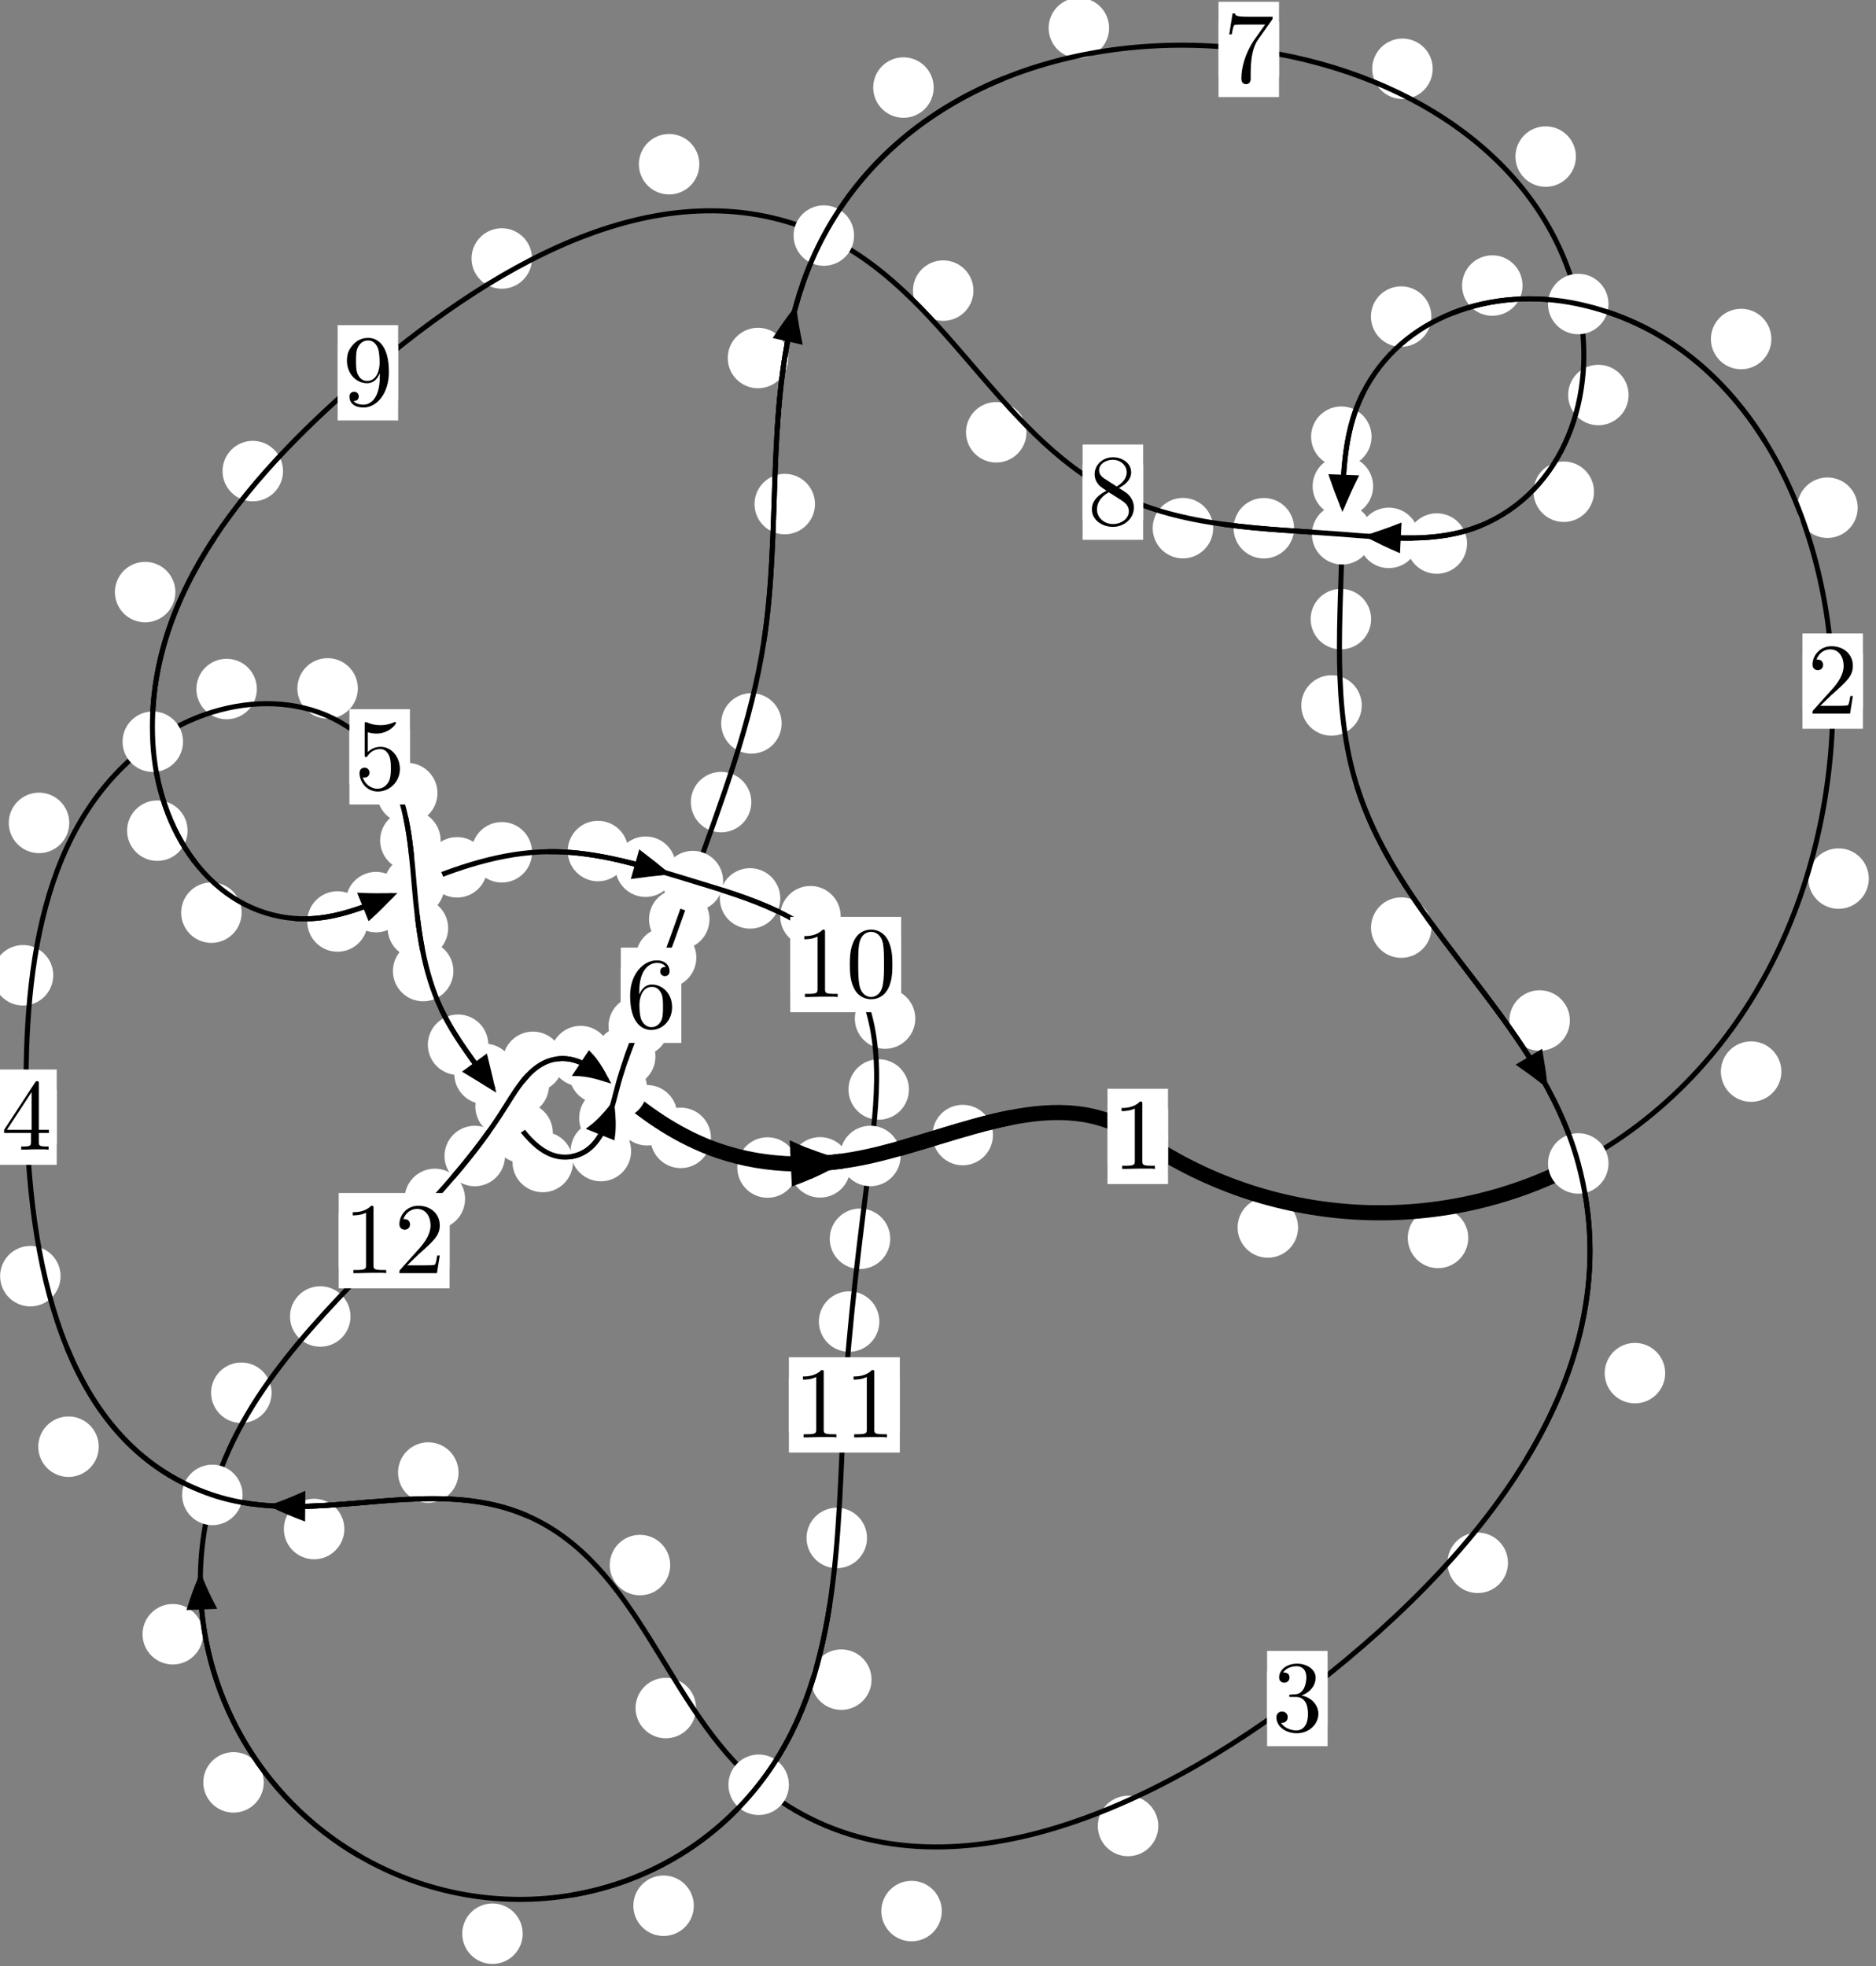 <?xml version="1.0"?>
<!-- Created by MetaPost 1.999 on 2021.07.06:0000 -->
<svg version="1.1" xmlns="http://www.w3.org/2000/svg" xmlns:xlink="http://www.w3.org/1999/xlink" width="185.43" height="194.346" viewBox="0 0 185.43 194.346">
<rect x="0" y="0" width="185.43" height="194.346" fill="#808080" stroke="none"/>
<!-- Original BoundingBox: -156.712997 -79.127563 28.716797 115.218460 -->
  <defs>
    <g transform="scale(0.01,0.01)" id="GLYPHcmr10_48">
      <path style="fill-rule: evenodd;" d="M460 -320C460 -400,455 -480,420 -554C374 -650,292 -666,250 -666C190 -666,117 -640,76 -547C44 -478,39 -400,39 -320C39 -245,43 -155,84 -79C127 2,200 22,249 22C303 22,379 1,423 -94C455 -163,460 -241,460 -320M249 -0C210 -0,151 -25,133 -121C122 -181,122 -273,122 -332C122 -396,122 -462,130 -516C149 -635,224 -644,249 -644C282 -644,348 -626,367 -527C377 -471,377 -395,377 -332C377 -257,377 -189,366 -125C351 -30,294 -0,249 -0"></path>
    </g>
    <g transform="scale(0.01,0.01)" id="GLYPHcmr10_49">
      <path style="fill-rule: evenodd;" d="M294 -640C294 -664,294 -666,271 -666C209 -602,121 -602,89 -602L89 -571C109 -571,168 -571,220 -597L220 -79C220 -43,217 -31,127 -31L95 -31L95 -0L257 -0L130 -3L217 -3L257 -3L297 -3L384 -3L419 -0L419 -31L387 -31C297 -31,294 -42,294 -79"></path>
    </g>
    <g transform="scale(0.01,0.01)" id="GLYPHcmr10_50">
      <path style="fill-rule: evenodd;" d="M127 -77L233 -180C389 -318,449 -372,449 -472C449 -586,359 -666,237 -666C124 -666,50 -574,50 -485C50 -429,100 -429,103 -429C120 -429,155 -441,155 -482C155 -508,137 -534,102 -534C94 -534,92 -534,89 -533C112 -598,166 -635,224 -635C315 -635,358 -554,358 -472C358 -392,308 -313,253 -251L61 -37C50 -26,50 -24,50 -0L421 -0L449 -174L424 -174C419 -144,412 -100,402 -85C395 -77,329 -77,307 -77"></path>
    </g>
    <g transform="scale(0.01,0.01)" id="GLYPHcmr10_51">
      <path style="fill-rule: evenodd;" d="M290 -352C372 -379,430 -449,430 -528C430 -610,342 -666,246 -666C145 -666,69 -606,69 -530C69 -497,91 -478,120 -478C151 -478,171 -500,171 -529C171 -579,124 -579,109 -579C140 -628,206 -641,242 -641C283 -641,338 -619,338 -529C338 -517,336 -459,310 -415C280 -367,246 -364,221 -363C213 -362,189 -360,182 -360C174 -359,167 -358,167 -348C167 -337,174 -337,191 -337L235 -337C317 -337,354 -269,354 -171C354 -35,285 -6,241 -6C198 -6,123 -23,88 -82C123 -77,154 -99,154 -137C154 -173,127 -193,98 -193C74 -193,42 -179,42 -135C42 -44,135 22,244 22C366 22,457 -69,457 -171C457 -253,394 -331,290 -352"></path>
    </g>
    <g transform="scale(0.01,0.01)" id="GLYPHcmr10_52">
      <path style="fill-rule: evenodd;" d="M294 -165L294 -78C294 -42,292 -31,218 -31L197 -31L197 -0L332 -0L238 -3L290 -3L332 -3L374 -3L427 -3L468 -0L468 -31L447 -31C373 -31,371 -42,371 -78L371 -165L471 -165L471 -196L371 -196L371 -651C371 -671,371 -677,355 -677C346 -677,343 -677,335 -665L28 -196L28 -165M300 -196L56 -196L300 -569"></path>
    </g>
    <g transform="scale(0.01,0.01)" id="GLYPHcmr10_53">
      <path style="fill-rule: evenodd;" d="M449 -201C449 -320,367 -420,259 -420C211 -420,168 -404,132 -369L132 -564C152 -558,185 -551,217 -551C340 -551,410 -642,410 -655C410 -661,407 -666,400 -666C399 -666,397 -666,392 -663C372 -654,323 -634,256 -634C216 -634,170 -641,123 -662C115 -665,113 -665,111 -665C101 -665,101 -657,101 -641L101 -345C101 -327,101 -319,115 -319C122 -319,124 -322,128 -328C139 -344,176 -398,257 -398C309 -398,334 -352,342 -334C358 -297,360 -258,360 -208C360 -173,360 -113,336 -71C312 -32,275 -6,229 -6C156 -6,99 -59,82 -118C85 -117,88 -116,99 -116C132 -116,149 -141,149 -165C149 -189,132 -214,99 -214C85 -214,50 -207,50 -161C50 -75,119 22,231 22C347 22,449 -74,449 -201"></path>
    </g>
    <g transform="scale(0.01,0.01)" id="GLYPHcmr10_54">
      <path style="fill-rule: evenodd;" d="M132 -328L132 -352C132 -605,256 -641,307 -641C331 -641,373 -635,395 -601C380 -601,340 -601,340 -556C340 -525,364 -510,386 -510C402 -510,432 -519,432 -558C432 -618,388 -666,305 -666C177 -666,42 -537,42 -316C42 -49,158 22,251 22C362 22,457 -72,457 -204C457 -331,368 -427,257 -427C189 -427,152 -376,132 -328M251 -6C188 -6,158 -66,152 -81C134 -128,134 -208,134 -226C134 -304,166 -404,256 -404C272 -404,318 -404,349 -342C367 -305,367 -254,367 -205C367 -157,367 -107,350 -71C320 -11,274 -6,251 -6"></path>
    </g>
    <g transform="scale(0.01,0.01)" id="GLYPHcmr10_55">
      <path style="fill-rule: evenodd;" d="M476 -609C485 -621,485 -623,485 -644L242 -644C120 -644,118 -657,114 -676L89 -676L56 -470L81 -470C84 -486,93 -549,106 -561C113 -567,191 -567,204 -567L411 -567C400 -551,321 -442,299 -409C209 -274,176 -135,176 -33C176 -23,176 22,222 22C268 22,268 -23,268 -33L268 -84C268 -139,271 -194,279 -248C283 -271,297 -357,341 -419"></path>
    </g>
    <g transform="scale(0.01,0.01)" id="GLYPHcmr10_56">
      <path style="fill-rule: evenodd;" d="M163 -457C117 -487,113 -521,113 -538C113 -599,178 -641,249 -641C322 -641,386 -589,386 -517C386 -460,347 -412,287 -377M309 -362C381 -399,430 -451,430 -517C430 -609,341 -666,250 -666C150 -666,69 -592,69 -499C69 -481,71 -436,113 -389C124 -377,161 -352,186 -335C128 -306,42 -250,42 -151C42 -45,144 22,249 22C362 22,457 -61,457 -168C457 -204,446 -249,408 -291C389 -312,373 -322,309 -362M209 -320L332 -242C360 -223,407 -193,407 -132C407 -58,332 -6,250 -6C164 -6,92 -68,92 -151C92 -209,124 -273,209 -320"></path>
    </g>
    <g transform="scale(0.01,0.01)" id="GLYPHcmr10_57">
      <path style="fill-rule: evenodd;" d="M367 -318L367 -286C367 -52,263 -6,205 -6C188 -6,134 -8,107 -42C151 -42,159 -71,159 -88C159 -119,135 -134,113 -134C97 -134,67 -125,67 -86C67 -19,121 22,206 22C335 22,457 -114,457 -329C457 -598,342 -666,253 -666C198 -666,149 -648,106 -603C65 -558,42 -516,42 -441C42 -316,130 -218,242 -218C303 -218,344 -260,367 -318M243 -241C227 -241,181 -241,150 -304C132 -341,132 -391,132 -440C132 -494,132 -541,153 -578C180 -628,218 -641,253 -641C299 -641,332 -607,349 -562C361 -530,365 -467,365 -421C365 -338,331 -241,243 -241"></path>
    </g>
  </defs>
  <path d="M128.306 121.332C128.306 120.54,127.991 119.78,127.431 119.219C126.87 118.659,126.11 118.344,125.318 118.344C124.525 118.344,123.765 118.659,123.204 119.219C122.644 119.78,122.329 120.54,122.329 121.332C122.329 122.125,122.644 122.885,123.204 123.446C123.765 124.006,124.525 124.321,125.318 124.321C126.11 124.321,126.87 124.006,127.431 123.446C127.991 122.885,128.306 122.125,128.306 121.332Z" style="fill: rgb(100%,100%,100%);stroke: none;"></path>
  <path d="M115.448 112.33C115.448 111.537,115.133 110.777,114.573 110.217C114.012 109.656,113.252 109.341,112.459 109.341C111.667 109.341,110.907 109.656,110.346 110.217C109.786 110.777,109.471 111.537,109.471 112.33C109.471 113.123,109.786 113.883,110.346 114.443C110.907 115.004,111.667 115.319,112.459 115.319C113.252 115.319,114.012 115.004,114.573 114.443C115.133 113.883,115.448 113.123,115.448 112.33Z" style="fill: rgb(100%,100%,100%);stroke: none;"></path>
  <path d="M176.075 105.923C176.075 105.131,175.76 104.371,175.199 103.81C174.639 103.25,173.878 102.935,173.086 102.935C172.293 102.935,171.533 103.25,170.972 103.81C170.412 104.371,170.097 105.131,170.097 105.923C170.097 106.716,170.412 107.476,170.972 108.037C171.533 108.597,172.293 108.912,173.086 108.912C173.878 108.912,174.639 108.597,175.199 108.037C175.76 107.476,176.075 106.716,176.075 105.923Z" style="fill: rgb(100%,100%,100%);stroke: none;"></path>
  <path d="M145.127 122.364C145.127 121.571,144.812 120.811,144.251 120.251C143.691 119.69,142.931 119.375,142.138 119.375C141.345 119.375,140.585 119.69,140.025 120.251C139.464 120.811,139.149 121.571,139.149 122.364C139.149 123.157,139.464 123.917,140.025 124.477C140.585 125.038,141.345 125.353,142.138 125.353C142.931 125.353,143.691 125.038,144.251 124.477C144.812 123.917,145.127 123.157,145.127 122.364Z" style="fill: rgb(100%,100%,100%);stroke: none;"></path>
  <path d="M183.621 50.185C183.621 49.392,183.306 48.632,182.745 48.072C182.185 47.511,181.425 47.196,180.632 47.196C179.839 47.196,179.079 47.511,178.519 48.072C177.958 48.632,177.643 49.392,177.643 50.185C177.643 50.978,177.958 51.738,178.519 52.298C179.079 52.859,179.839 53.174,180.632 53.174C181.425 53.174,182.185 52.859,182.745 52.298C183.306 51.738,183.621 50.978,183.621 50.185Z" style="fill: rgb(100%,100%,100%);stroke: none;"></path>
  <path d="M184.717 86.845C184.717 86.053,184.402 85.293,183.841 84.732C183.281 84.172,182.521 83.857,181.728 83.857C180.935 83.857,180.175 84.172,179.615 84.732C179.054 85.293,178.739 86.053,178.739 86.845C178.739 87.638,179.054 88.398,179.615 88.959C180.175 89.519,180.935 89.834,181.728 89.834C182.521 89.834,183.281 89.519,183.841 88.959C184.402 88.398,184.717 87.638,184.717 86.845Z" style="fill: rgb(100%,100%,100%);stroke: none;"></path>
  <path d="M150.493 28.225C150.493 27.433,150.178 26.673,149.618 26.112C149.057 25.552,148.297 25.237,147.504 25.237C146.712 25.237,145.951 25.552,145.391 26.112C144.83 26.673,144.515 27.433,144.515 28.225C144.515 29.018,144.83 29.778,145.391 30.339C145.951 30.899,146.712 31.214,147.504 31.214C148.297 31.214,149.057 30.899,149.618 30.339C150.178 29.778,150.493 29.018,150.493 28.225Z" style="fill: rgb(100%,100%,100%);stroke: none;"></path>
  <path d="M175.088 33.511C175.088 32.718,174.773 31.958,174.213 31.397C173.652 30.837,172.892 30.522,172.099 30.522C171.307 30.522,170.547 30.837,169.986 31.397C169.426 31.958,169.111 32.718,169.111 33.511C169.111 34.303,169.426 35.064,169.986 35.624C170.547 36.184,171.307 36.499,172.099 36.499C172.892 36.499,173.652 36.184,174.213 35.624C174.773 35.064,175.088 34.303,175.088 33.511Z" style="fill: rgb(100%,100%,100%);stroke: none;"></path>
  <path d="M135.569 43.164C135.569 42.371,135.254 41.611,134.694 41.05C134.133 40.49,133.373 40.175,132.58 40.175C131.788 40.175,131.027 40.49,130.467 41.05C129.906 41.611,129.592 42.371,129.592 43.164C129.592 43.956,129.906 44.717,130.467 45.277C131.027 45.838,131.788 46.152,132.58 46.152C133.373 46.152,134.133 45.838,134.694 45.277C135.254 44.717,135.569 43.956,135.569 43.164Z" style="fill: rgb(100%,100%,100%);stroke: none;"></path>
  <path d="M141.483 31.294C141.483 30.501,141.168 29.741,140.608 29.18C140.048 28.62,139.287 28.305,138.495 28.305C137.702 28.305,136.942 28.62,136.381 29.18C135.821 29.741,135.506 30.501,135.506 31.294C135.506 32.086,135.821 32.846,136.381 33.407C136.942 33.967,137.702 34.282,138.495 34.282C139.287 34.282,140.048 33.967,140.608 33.407C141.168 32.846,141.483 32.086,141.483 31.294Z" style="fill: rgb(100%,100%,100%);stroke: none;"></path>
  <path d="M135.525 61.197C135.525 60.404,135.21 59.644,134.65 59.083C134.089 58.523,133.329 58.208,132.537 58.208C131.744 58.208,130.984 58.523,130.423 59.083C129.863 59.644,129.548 60.404,129.548 61.197C129.548 61.989,129.863 62.749,130.423 63.31C130.984 63.87,131.744 64.185,132.537 64.185C133.329 64.185,134.089 63.87,134.65 63.31C135.21 62.749,135.525 61.989,135.525 61.197Z" style="fill: rgb(100%,100%,100%);stroke: none;"></path>
  <path d="M135.722 48.063C135.722 47.27,135.407 46.51,134.847 45.95C134.286 45.389,133.526 45.074,132.734 45.074C131.941 45.074,131.181 45.389,130.62 45.95C130.06 46.51,129.745 47.27,129.745 48.063C129.745 48.856,130.06 49.616,130.62 50.176C131.181 50.737,131.941 51.052,132.734 51.052C133.526 51.052,134.286 50.737,134.847 50.176C135.407 49.616,135.722 48.856,135.722 48.063Z" style="fill: rgb(100%,100%,100%);stroke: none;"></path>
  <path d="M141.493 91.69C141.493 90.897,141.178 90.137,140.618 89.577C140.057 89.016,139.297 88.701,138.505 88.701C137.712 88.701,136.952 89.016,136.391 89.577C135.831 90.137,135.516 90.897,135.516 91.69C135.516 92.483,135.831 93.243,136.391 93.803C136.952 94.364,137.712 94.679,138.505 94.679C139.297 94.679,140.057 94.364,140.618 93.803C141.178 93.243,141.493 92.483,141.493 91.69Z" style="fill: rgb(100%,100%,100%);stroke: none;"></path>
  <path d="M134.601 69.732C134.601 68.94,134.286 68.18,133.726 67.619C133.165 67.059,132.405 66.744,131.612 66.744C130.82 66.744,130.06 67.059,129.499 67.619C128.939 68.18,128.624 68.94,128.624 69.732C128.624 70.525,128.939 71.285,129.499 71.846C130.06 72.406,130.82 72.721,131.612 72.721C132.405 72.721,133.165 72.406,133.726 71.846C134.286 71.285,134.601 70.525,134.601 69.732Z" style="fill: rgb(100%,100%,100%);stroke: none;"></path>
  <path d="M164.591 135.729C164.591 134.937,164.276 134.177,163.715 133.616C163.155 133.056,162.395 132.741,161.602 132.741C160.809 132.741,160.049 133.056,159.489 133.616C158.928 134.177,158.613 134.937,158.613 135.729C158.613 136.522,158.928 137.282,159.489 137.843C160.049 138.403,160.809 138.718,161.602 138.718C162.395 138.718,163.155 138.403,163.715 137.843C164.276 137.282,164.591 136.522,164.591 135.729Z" style="fill: rgb(100%,100%,100%);stroke: none;"></path>
  <path d="M155.171 100.872C155.171 100.079,154.856 99.319,154.295 98.758C153.735 98.198,152.975 97.883,152.182 97.883C151.389 97.883,150.629 98.198,150.069 98.758C149.508 99.319,149.193 100.079,149.193 100.872C149.193 101.664,149.508 102.424,150.069 102.985C150.629 103.545,151.389 103.86,152.182 103.86C152.975 103.86,153.735 103.545,154.295 102.985C154.856 102.424,155.171 101.664,155.171 100.872Z" style="fill: rgb(100%,100%,100%);stroke: none;"></path>
  <path d="M114.489 180.491C114.489 179.698,114.174 178.938,113.614 178.378C113.053 177.817,112.293 177.502,111.5 177.502C110.708 177.502,109.948 177.817,109.387 178.378C108.827 178.938,108.512 179.698,108.512 180.491C108.512 181.284,108.827 182.044,109.387 182.604C109.948 183.165,110.708 183.48,111.5 183.48C112.293 183.48,113.053 183.165,113.614 182.604C114.174 182.044,114.489 181.284,114.489 180.491Z" style="fill: rgb(100%,100%,100%);stroke: none;"></path>
  <path d="M149.054 154.477C149.054 153.684,148.739 152.924,148.179 152.364C147.618 151.803,146.858 151.488,146.065 151.488C145.273 151.488,144.512 151.803,143.952 152.364C143.391 152.924,143.076 153.684,143.076 154.477C143.076 155.27,143.391 156.03,143.952 156.59C144.512 157.151,145.273 157.466,146.065 157.466C146.858 157.466,147.618 157.151,148.179 156.59C148.739 156.03,149.054 155.27,149.054 154.477Z" style="fill: rgb(100%,100%,100%);stroke: none;"></path>
  <path d="M68.799 168.834C68.799 168.041,68.484 167.281,67.923 166.72C67.363 166.16,66.603 165.845,65.81 165.845C65.017 165.845,64.257 166.16,63.697 166.72C63.136 167.281,62.821 168.041,62.821 168.834C62.821 169.626,63.136 170.386,63.697 170.947C64.257 171.507,65.017 171.822,65.81 171.822C66.603 171.822,67.363 171.507,67.923 170.947C68.484 170.386,68.799 169.626,68.799 168.834Z" style="fill: rgb(100%,100%,100%);stroke: none;"></path>
  <path d="M93.091 188.902C93.091 188.11,92.776 187.349,92.215 186.789C91.655 186.228,90.895 185.913,90.102 185.913C89.309 185.913,88.549 186.228,87.989 186.789C87.428 187.349,87.113 188.11,87.113 188.902C87.113 189.695,87.428 190.455,87.989 191.016C88.549 191.576,89.309 191.891,90.102 191.891C90.895 191.891,91.655 191.576,92.215 191.016C92.776 190.455,93.091 189.695,93.091 188.902Z" style="fill: rgb(100%,100%,100%);stroke: none;"></path>
  <path d="M45.321 145.554C45.321 144.761,45.006 144.001,44.445 143.44C43.885 142.88,43.125 142.565,42.332 142.565C41.539 142.565,40.779 142.88,40.219 143.44C39.658 144.001,39.343 144.761,39.343 145.554C39.343 146.346,39.658 147.106,40.219 147.667C40.779 148.227,41.539 148.542,42.332 148.542C43.125 148.542,43.885 148.227,44.445 147.667C45.006 147.106,45.321 146.346,45.321 145.554Z" style="fill: rgb(100%,100%,100%);stroke: none;"></path>
  <path d="M66.245 154.7C66.245 153.907,65.931 153.147,65.37 152.586C64.81 152.026,64.049 151.711,63.257 151.711C62.464 151.711,61.704 152.026,61.143 152.586C60.583 153.147,60.268 153.907,60.268 154.7C60.268 155.492,60.583 156.253,61.143 156.813C61.704 157.374,62.464 157.689,63.257 157.689C64.049 157.689,64.81 157.374,65.37 156.813C65.931 156.253,66.245 155.492,66.245 154.7Z" style="fill: rgb(100%,100%,100%);stroke: none;"></path>
  <path d="M9.76 143C9.76 142.207,9.445 141.447,8.884 140.887C8.324 140.326,7.564 140.011,6.771 140.011C5.978 140.011,5.218 140.326,4.658 140.887C4.097 141.447,3.782 142.207,3.782 143C3.782 143.793,4.097 144.553,4.658 145.113C5.218 145.674,5.978 145.989,6.771 145.989C7.564 145.989,8.324 145.674,8.884 145.113C9.445 144.553,9.76 143.793,9.76 143Z" style="fill: rgb(100%,100%,100%);stroke: none;"></path>
  <path d="M34.035 151.138C34.035 150.345,33.72 149.585,33.16 149.025C32.599 148.464,31.839 148.149,31.047 148.149C30.254 148.149,29.494 148.464,28.933 149.025C28.373 149.585,28.058 150.345,28.058 151.138C28.058 151.931,28.373 152.691,28.933 153.251C29.494 153.812,30.254 154.127,31.047 154.127C31.839 154.127,32.599 153.812,33.16 153.251C33.72 152.691,34.035 151.931,34.035 151.138Z" style="fill: rgb(100%,100%,100%);stroke: none;"></path>
  <path d="M5.264 96.402C5.264 95.61,4.95 94.85,4.389 94.289C3.829 93.729,3.068 93.414,2.276 93.414C1.483 93.414,0.723 93.729,0.162 94.289C-0.398 94.85,-0.713 95.61,-0.713 96.402C-0.713 97.195,-0.398 97.955,0.162 98.516C0.723 99.076,1.483 99.391,2.276 99.391C3.068 99.391,3.829 99.076,4.389 98.516C4.95 97.955,5.264 97.195,5.264 96.402Z" style="fill: rgb(100%,100%,100%);stroke: none;"></path>
  <path d="M5.988 126.144C5.988 125.352,5.673 124.592,5.113 124.031C4.553 123.471,3.792 123.156,3 123.156C2.207 123.156,1.447 123.471,0.886 124.031C0.326 124.592,0.011 125.352,0.011 126.144C0.011 126.937,0.326 127.697,0.886 128.258C1.447 128.818,2.207 129.133,3 129.133C3.792 129.133,4.553 128.818,5.113 128.258C5.673 127.697,5.988 126.937,5.988 126.144Z" style="fill: rgb(100%,100%,100%);stroke: none;"></path>
  <path d="M25.388 68.107C25.388 67.314,25.073 66.554,24.513 65.994C23.952 65.433,23.192 65.118,22.399 65.118C21.607 65.118,20.847 65.433,20.286 65.994C19.726 66.554,19.411 67.314,19.411 68.107C19.411 68.9,19.726 69.66,20.286 70.22C20.847 70.781,21.607 71.096,22.399 71.096C23.192 71.096,23.952 70.781,24.513 70.22C25.073 69.66,25.388 68.9,25.388 68.107Z" style="fill: rgb(100%,100%,100%);stroke: none;"></path>
  <path d="M6.845 81.339C6.845 80.546,6.53 79.786,5.969 79.226C5.409 78.665,4.649 78.35,3.856 78.35C3.063 78.35,2.303 78.665,1.743 79.226C1.182 79.786,0.867 80.546,0.867 81.339C0.867 82.132,1.182 82.892,1.743 83.452C2.303 84.013,3.063 84.328,3.856 84.328C4.649 84.328,5.409 84.013,5.969 83.452C6.53 82.892,6.845 82.132,6.845 81.339Z" style="fill: rgb(100%,100%,100%);stroke: none;"></path>
  <path d="M43.241 78.395C43.241 77.603,42.927 76.842,42.366 76.282C41.806 75.721,41.045 75.407,40.253 75.407C39.46 75.407,38.7 75.721,38.139 76.282C37.579 76.842,37.264 77.603,37.264 78.395C37.264 79.188,37.579 79.948,38.139 80.509C38.7 81.069,39.46 81.384,40.253 81.384C41.045 81.384,41.806 81.069,42.366 80.509C42.927 79.948,43.241 79.188,43.241 78.395Z" style="fill: rgb(100%,100%,100%);stroke: none;"></path>
  <path d="M35.369 68.044C35.369 67.252,35.054 66.492,34.494 65.931C33.933 65.371,33.173 65.056,32.38 65.056C31.588 65.056,30.828 65.371,30.267 65.931C29.707 66.492,29.392 67.252,29.392 68.044C29.392 68.837,29.707 69.597,30.267 70.158C30.828 70.718,31.588 71.033,32.38 71.033C33.173 71.033,33.933 70.718,34.494 70.158C35.054 69.597,35.369 68.837,35.369 68.044Z" style="fill: rgb(100%,100%,100%);stroke: none;"></path>
  <path d="M44.297 91.746C44.297 90.953,43.982 90.193,43.422 89.632C42.861 89.072,42.101 88.757,41.308 88.757C40.516 88.757,39.756 89.072,39.195 89.632C38.635 90.193,38.32 90.953,38.32 91.746C38.32 92.538,38.635 93.299,39.195 93.859C39.756 94.42,40.516 94.735,41.308 94.735C42.101 94.735,42.861 94.42,43.422 93.859C43.982 93.299,44.297 92.538,44.297 91.746Z" style="fill: rgb(100%,100%,100%);stroke: none;"></path>
  <path d="M43.551 83.073C43.551 82.281,43.236 81.52,42.675 80.96C42.115 80.399,41.355 80.085,40.562 80.085C39.769 80.085,39.009 80.399,38.449 80.96C37.888 81.52,37.573 82.281,37.573 83.073C37.573 83.866,37.888 84.626,38.449 85.187C39.009 85.747,39.769 86.062,40.562 86.062C41.355 86.062,42.115 85.747,42.675 85.187C43.236 84.626,43.551 83.866,43.551 83.073Z" style="fill: rgb(100%,100%,100%);stroke: none;"></path>
  <path d="M48.267 103.268C48.267 102.475,47.952 101.715,47.392 101.154C46.831 100.594,46.071 100.279,45.279 100.279C44.486 100.279,43.726 100.594,43.165 101.154C42.605 101.715,42.29 102.475,42.29 103.268C42.29 104.06,42.605 104.82,43.165 105.381C43.726 105.941,44.486 106.256,45.279 106.256C46.071 106.256,46.831 105.941,47.392 105.381C47.952 104.82,48.267 104.06,48.267 103.268Z" style="fill: rgb(100%,100%,100%);stroke: none;"></path>
  <path d="M44.815 95.986C44.815 95.193,44.5 94.433,43.939 93.872C43.379 93.312,42.619 92.997,41.826 92.997C41.033 92.997,40.273 93.312,39.713 93.872C39.152 94.433,38.837 95.193,38.837 95.986C38.837 96.778,39.152 97.538,39.713 98.099C40.273 98.659,41.033 98.974,41.826 98.974C42.619 98.974,43.379 98.659,43.939 98.099C44.5 97.538,44.815 96.778,44.815 95.986Z" style="fill: rgb(100%,100%,100%);stroke: none;"></path>
  <path d="M54.644 111.984C54.644 111.192,54.329 110.431,53.769 109.871C53.208 109.311,52.448 108.996,51.656 108.996C50.863 108.996,50.103 109.311,49.542 109.871C48.982 110.431,48.667 111.192,48.667 111.984C48.667 112.777,48.982 113.537,49.542 114.098C50.103 114.658,50.863 114.973,51.656 114.973C52.448 114.973,53.208 114.658,53.769 114.098C54.329 113.537,54.644 112.777,54.644 111.984Z" style="fill: rgb(100%,100%,100%);stroke: none;"></path>
  <path d="M50.883 106.15C50.883 105.357,50.569 104.597,50.008 104.036C49.448 103.476,48.687 103.161,47.895 103.161C47.102 103.161,46.342 103.476,45.781 104.036C45.221 104.597,44.906 105.357,44.906 106.15C44.906 106.942,45.221 107.702,45.781 108.263C46.342 108.823,47.102 109.138,47.895 109.138C48.687 109.138,49.448 108.823,50.008 108.263C50.569 107.702,50.883 106.942,50.883 106.15Z" style="fill: rgb(100%,100%,100%);stroke: none;"></path>
  <path d="M62.382 113.777C62.382 112.984,62.067 112.224,61.506 111.664C60.946 111.103,60.186 110.788,59.393 110.788C58.6 110.788,57.84 111.103,57.28 111.664C56.719 112.224,56.404 112.984,56.404 113.777C56.404 114.57,56.719 115.33,57.28 115.89C57.84 116.451,58.6 116.766,59.393 116.766C60.186 116.766,60.946 116.451,61.506 115.89C62.067 115.33,62.382 114.57,62.382 113.777Z" style="fill: rgb(100%,100%,100%);stroke: none;"></path>
  <path d="M56.633 114.86C56.633 114.068,56.318 113.308,55.757 112.747C55.197 112.187,54.437 111.872,53.644 111.872C52.851 111.872,52.091 112.187,51.531 112.747C50.97 113.308,50.655 114.068,50.655 114.86C50.655 115.653,50.97 116.413,51.531 116.974C52.091 117.534,52.851 117.849,53.644 117.849C54.437 117.849,55.197 117.534,55.757 116.974C56.318 116.413,56.633 115.653,56.633 114.86Z" style="fill: rgb(100%,100%,100%);stroke: none;"></path>
  <path d="M64.784 104.435C64.784 103.642,64.469 102.882,63.909 102.322C63.348 101.761,62.588 101.446,61.795 101.446C61.003 101.446,60.243 101.761,59.682 102.322C59.122 102.882,58.807 103.642,58.807 104.435C58.807 105.228,59.122 105.988,59.682 106.548C60.243 107.109,61.003 107.424,61.795 107.424C62.588 107.424,63.348 107.109,63.909 106.548C64.469 105.988,64.784 105.228,64.784 104.435Z" style="fill: rgb(100%,100%,100%);stroke: none;"></path>
  <path d="M63.223 110.512C63.223 109.719,62.908 108.959,62.348 108.399C61.787 107.838,61.027 107.523,60.235 107.523C59.442 107.523,58.682 107.838,58.121 108.399C57.561 108.959,57.246 109.719,57.246 110.512C57.246 111.305,57.561 112.065,58.121 112.625C58.682 113.186,59.442 113.501,60.235 113.501C61.027 113.501,61.787 113.186,62.348 112.625C62.908 112.065,63.223 111.305,63.223 110.512Z" style="fill: rgb(100%,100%,100%);stroke: none;"></path>
  <path d="M68.828 94.656C68.828 93.863,68.513 93.103,67.953 92.543C67.392 91.982,66.632 91.667,65.84 91.667C65.047 91.667,64.287 91.982,63.726 92.543C63.166 93.103,62.851 93.863,62.851 94.656C62.851 95.449,63.166 96.209,63.726 96.769C64.287 97.33,65.047 97.645,65.84 97.645C66.632 97.645,67.392 97.33,67.953 96.769C68.513 96.209,68.828 95.449,68.828 94.656Z" style="fill: rgb(100%,100%,100%);stroke: none;"></path>
  <path d="M66.126 101.426C66.126 100.633,65.812 99.873,65.251 99.313C64.691 98.752,63.93 98.437,63.138 98.437C62.345 98.437,61.585 98.752,61.024 99.313C60.464 99.873,60.149 100.633,60.149 101.426C60.149 102.219,60.464 102.979,61.024 103.539C61.585 104.1,62.345 104.415,63.138 104.415C63.93 104.415,64.691 104.1,65.251 103.539C65.812 102.979,66.126 102.219,66.126 101.426Z" style="fill: rgb(100%,100%,100%);stroke: none;"></path>
  <path d="M74.263 79.287C74.263 78.494,73.948 77.734,73.388 77.173C72.827 76.613,72.067 76.298,71.274 76.298C70.482 76.298,69.721 76.613,69.161 77.173C68.6 77.734,68.286 78.494,68.286 79.287C68.286 80.079,68.6 80.839,69.161 81.4C69.721 81.96,70.482 82.275,71.274 82.275C72.067 82.275,72.827 81.96,73.388 81.4C73.948 80.839,74.263 80.079,74.263 79.287Z" style="fill: rgb(100%,100%,100%);stroke: none;"></path>
  <path d="M70.129 90.864C70.129 90.071,69.814 89.311,69.254 88.751C68.693 88.19,67.933 87.875,67.141 87.875C66.348 87.875,65.588 88.19,65.027 88.751C64.467 89.311,64.152 90.071,64.152 90.864C64.152 91.657,64.467 92.417,65.027 92.977C65.588 93.538,66.348 93.853,67.141 93.853C67.933 93.853,68.693 93.538,69.254 92.977C69.814 92.417,70.129 91.657,70.129 90.864Z" style="fill: rgb(100%,100%,100%);stroke: none;"></path>
  <path d="M80.556 49.826C80.556 49.033,80.241 48.273,79.681 47.713C79.12 47.152,78.36 46.837,77.567 46.837C76.775 46.837,76.015 47.152,75.454 47.713C74.894 48.273,74.579 49.033,74.579 49.826C74.579 50.619,74.894 51.379,75.454 51.939C76.015 52.5,76.775 52.815,77.567 52.815C78.36 52.815,79.12 52.5,79.681 51.939C80.241 51.379,80.556 50.619,80.556 49.826Z" style="fill: rgb(100%,100%,100%);stroke: none;"></path>
  <path d="M77.261 71.505C77.261 70.713,76.946 69.953,76.386 69.392C75.825 68.832,75.065 68.517,74.273 68.517C73.48 68.517,72.72 68.832,72.159 69.392C71.599 69.953,71.284 70.713,71.284 71.505C71.284 72.298,71.599 73.058,72.159 73.619C72.72 74.179,73.48 74.494,74.273 74.494C75.065 74.494,75.825 74.179,76.386 73.619C76.946 73.058,77.261 72.298,77.261 71.505Z" style="fill: rgb(100%,100%,100%);stroke: none;"></path>
  <path d="M92.288 8.655C92.288 7.862,91.973 7.102,91.412 6.541C90.852 5.981,90.092 5.666,89.299 5.666C88.506 5.666,87.746 5.981,87.186 6.541C86.625 7.102,86.31 7.862,86.31 8.655C86.31 9.447,86.625 10.207,87.186 10.768C87.746 11.328,88.506 11.643,89.299 11.643C90.092 11.643,90.852 11.328,91.412 10.768C91.973 10.207,92.288 9.447,92.288 8.655Z" style="fill: rgb(100%,100%,100%);stroke: none;"></path>
  <path d="M77.91 35.388C77.91 34.596,77.595 33.836,77.035 33.275C76.474 32.715,75.714 32.4,74.921 32.4C74.129 32.4,73.369 32.715,72.808 33.275C72.248 33.836,71.933 34.596,71.933 35.388C71.933 36.181,72.248 36.941,72.808 37.502C73.369 38.062,74.129 38.377,74.921 38.377C75.714 38.377,76.474 38.062,77.035 37.502C77.595 36.941,77.91 36.181,77.91 35.388Z" style="fill: rgb(100%,100%,100%);stroke: none;"></path>
  <path d="M141.614 6.8C141.614 6.007,141.299 5.247,140.738 4.687C140.178 4.126,139.418 3.811,138.625 3.811C137.832 3.811,137.072 4.126,136.512 4.687C135.951 5.247,135.636 6.007,135.636 6.8C135.636 7.593,135.951 8.353,136.512 8.913C137.072 9.474,137.832 9.789,138.625 9.789C139.418 9.789,140.178 9.474,140.738 8.913C141.299 8.353,141.614 7.593,141.614 6.8Z" style="fill: rgb(100%,100%,100%);stroke: none;"></path>
  <path d="M109.628 2.77C109.628 1.978,109.313 1.217,108.753 0.657C108.192 0.096,107.432 -0.218,106.639 -0.218C105.847 -0.218,105.087 0.096,104.526 0.657C103.966 1.217,103.651 1.978,103.651 2.77C103.651 3.563,103.966 4.323,104.526 4.884C105.087 5.444,105.847 5.759,106.639 5.759C107.432 5.759,108.192 5.444,108.753 4.884C109.313 4.323,109.628 3.563,109.628 2.77Z" style="fill: rgb(100%,100%,100%);stroke: none;"></path>
  <path d="M160.976 39.045C160.976 38.252,160.661 37.492,160.101 36.931C159.54 36.371,158.78 36.056,157.987 36.056C157.195 36.056,156.435 36.371,155.874 36.931C155.314 37.492,154.999 38.252,154.999 39.045C154.999 39.837,155.314 40.598,155.874 41.158C156.435 41.719,157.195 42.034,157.987 42.034C158.78 42.034,159.54 41.719,160.101 41.158C160.661 40.598,160.976 39.837,160.976 39.045Z" style="fill: rgb(100%,100%,100%);stroke: none;"></path>
  <path d="M155.768 15.477C155.768 14.684,155.453 13.924,154.893 13.363C154.332 12.803,153.572 12.488,152.779 12.488C151.987 12.488,151.227 12.803,150.666 13.363C150.106 13.924,149.791 14.684,149.791 15.477C149.791 16.269,150.106 17.03,150.666 17.59C151.227 18.15,151.987 18.465,152.779 18.465C153.572 18.465,154.332 18.15,154.893 17.59C155.453 17.03,155.768 16.269,155.768 15.477Z" style="fill: rgb(100%,100%,100%);stroke: none;"></path>
  <path d="M145.006 53.726C145.006 52.934,144.691 52.174,144.131 51.613C143.57 51.053,142.81 50.738,142.018 50.738C141.225 50.738,140.465 51.053,139.904 51.613C139.344 52.174,139.029 52.934,139.029 53.726C139.029 54.519,139.344 55.279,139.904 55.84C140.465 56.4,141.225 56.715,142.018 56.715C142.81 56.715,143.57 56.4,144.131 55.84C144.691 55.279,145.006 54.519,145.006 53.726Z" style="fill: rgb(100%,100%,100%);stroke: none;"></path>
  <path d="M157.556 48.607C157.556 47.814,157.241 47.054,156.681 46.493C156.12 45.933,155.36 45.618,154.568 45.618C153.775 45.618,153.015 45.933,152.454 46.493C151.894 47.054,151.579 47.814,151.579 48.607C151.579 49.399,151.894 50.16,152.454 50.72C153.015 51.281,153.775 51.595,154.568 51.595C155.36 51.595,156.12 51.281,156.681 50.72C157.241 50.16,157.556 49.399,157.556 48.607Z" style="fill: rgb(100%,100%,100%);stroke: none;"></path>
  <path d="M127.912 52.213C127.912 51.421,127.597 50.66,127.036 50.1C126.476 49.54,125.716 49.225,124.923 49.225C124.13 49.225,123.37 49.54,122.81 50.1C122.249 50.66,121.934 51.421,121.934 52.213C121.934 53.006,122.249 53.766,122.81 54.327C123.37 54.887,124.13 55.202,124.923 55.202C125.716 55.202,126.476 54.887,127.036 54.327C127.597 53.766,127.912 53.006,127.912 52.213Z" style="fill: rgb(100%,100%,100%);stroke: none;"></path>
  <path d="M140.261 53.167C140.261 52.374,139.946 51.614,139.385 51.054C138.825 50.493,138.065 50.178,137.272 50.178C136.479 50.178,135.719 50.493,135.159 51.054C134.598 51.614,134.283 52.374,134.283 53.167C134.283 53.96,134.598 54.72,135.159 55.28C135.719 55.841,136.479 56.156,137.272 56.156C138.065 56.156,138.825 55.841,139.385 55.28C139.946 54.72,140.261 53.96,140.261 53.167Z" style="fill: rgb(100%,100%,100%);stroke: none;"></path>
  <path d="M101.459 42.73C101.459 41.937,101.144 41.177,100.584 40.617C100.023 40.056,99.263 39.741,98.471 39.741C97.678 39.741,96.918 40.056,96.357 40.617C95.797 41.177,95.482 41.937,95.482 42.73C95.482 43.523,95.797 44.283,96.357 44.843C96.918 45.404,97.678 45.719,98.471 45.719C99.263 45.719,100.023 45.404,100.584 44.843C101.144 44.283,101.459 43.523,101.459 42.73Z" style="fill: rgb(100%,100%,100%);stroke: none;"></path>
  <path d="M119.914 52.206C119.914 51.413,119.599 50.653,119.038 50.093C118.478 49.532,117.717 49.217,116.925 49.217C116.132 49.217,115.372 49.532,114.811 50.093C114.251 50.653,113.936 51.413,113.936 52.206C113.936 52.999,114.251 53.759,114.811 54.319C115.372 54.88,116.132 55.195,116.925 55.195C117.717 55.195,118.478 54.88,119.038 54.319C119.599 53.759,119.914 52.999,119.914 52.206Z" style="fill: rgb(100%,100%,100%);stroke: none;"></path>
  <path d="M69.124 16.232C69.124 15.439,68.81 14.679,68.249 14.119C67.689 13.558,66.928 13.243,66.136 13.243C65.343 13.243,64.583 13.558,64.022 14.119C63.462 14.679,63.147 15.439,63.147 16.232C63.147 17.025,63.462 17.785,64.022 18.345C64.583 18.906,65.343 19.221,66.136 19.221C66.928 19.221,67.689 18.906,68.249 18.345C68.81 17.785,69.124 17.025,69.124 16.232Z" style="fill: rgb(100%,100%,100%);stroke: none;"></path>
  <path d="M96.219 28.725C96.219 27.933,95.904 27.173,95.343 26.612C94.783 26.052,94.023 25.737,93.23 25.737C92.437 25.737,91.677 26.052,91.117 26.612C90.556 27.173,90.241 27.933,90.241 28.725C90.241 29.518,90.556 30.278,91.117 30.839C91.677 31.399,92.437 31.714,93.23 31.714C94.023 31.714,94.783 31.399,95.343 30.839C95.904 30.278,96.219 29.518,96.219 28.725Z" style="fill: rgb(100%,100%,100%);stroke: none;"></path>
  <path d="M27.975 46.566C27.975 45.773,27.66 45.013,27.099 44.453C26.539 43.892,25.779 43.577,24.986 43.577C24.193 43.577,23.433 43.892,22.873 44.453C22.312 45.013,21.997 45.773,21.997 46.566C21.997 47.359,22.312 48.119,22.873 48.679C23.433 49.24,24.193 49.555,24.986 49.555C25.779 49.555,26.539 49.24,27.099 48.679C27.66 48.119,27.975 47.359,27.975 46.566Z" style="fill: rgb(100%,100%,100%);stroke: none;"></path>
  <path d="M52.586 25.551C52.586 24.758,52.271 23.998,51.711 23.437C51.151 22.877,50.39 22.562,49.598 22.562C48.805 22.562,48.045 22.877,47.484 23.437C46.924 23.998,46.609 24.758,46.609 25.551C46.609 26.343,46.924 27.103,47.484 27.664C48.045 28.224,48.805 28.539,49.598 28.539C50.39 28.539,51.151 28.224,51.711 27.664C52.271 27.103,52.586 26.343,52.586 25.551Z" style="fill: rgb(100%,100%,100%);stroke: none;"></path>
  <path d="M18.54 82.108C18.54 81.316,18.225 80.556,17.664 79.995C17.104 79.435,16.344 79.12,15.551 79.12C14.758 79.12,13.998 79.435,13.438 79.995C12.877 80.556,12.562 81.316,12.562 82.108C12.562 82.901,12.877 83.661,13.438 84.222C13.998 84.782,14.758 85.097,15.551 85.097C16.344 85.097,17.104 84.782,17.664 84.222C18.225 83.661,18.54 82.901,18.54 82.108Z" style="fill: rgb(100%,100%,100%);stroke: none;"></path>
  <path d="M17.335 58.526C17.335 57.733,17.02 56.973,16.46 56.413C15.899 55.852,15.139 55.537,14.347 55.537C13.554 55.537,12.794 55.852,12.233 56.413C11.673 56.973,11.358 57.733,11.358 58.526C11.358 59.319,11.673 60.079,12.233 60.639C12.794 61.2,13.554 61.515,14.347 61.515C15.139 61.515,15.899 61.2,16.46 60.639C17.02 60.079,17.335 59.319,17.335 58.526Z" style="fill: rgb(100%,100%,100%);stroke: none;"></path>
  <path d="M36.348 91.085C36.348 90.292,36.033 89.532,35.473 88.972C34.912 88.411,34.152 88.096,33.359 88.096C32.567 88.096,31.806 88.411,31.246 88.972C30.685 89.532,30.371 90.292,30.371 91.085C30.371 91.878,30.685 92.638,31.246 93.198C31.806 93.759,32.567 94.074,33.359 94.074C34.152 94.074,34.912 93.759,35.473 93.198C36.033 92.638,36.348 91.878,36.348 91.085Z" style="fill: rgb(100%,100%,100%);stroke: none;"></path>
  <path d="M23.883 90.212C23.883 89.419,23.568 88.659,23.008 88.099C22.447 87.538,21.687 87.223,20.894 87.223C20.102 87.223,19.342 87.538,18.781 88.099C18.221 88.659,17.906 89.419,17.906 90.212C17.906 91.005,18.221 91.765,18.781 92.325C19.342 92.886,20.102 93.201,20.894 93.201C21.687 93.201,22.447 92.886,23.008 92.325C23.568 91.765,23.883 91.005,23.883 90.212Z" style="fill: rgb(100%,100%,100%);stroke: none;"></path>
  <path d="M48.167 85.73C48.167 84.937,47.852 84.177,47.291 83.617C46.731 83.056,45.971 82.741,45.178 82.741C44.385 82.741,43.625 83.056,43.065 83.617C42.504 84.177,42.189 84.937,42.189 85.73C42.189 86.523,42.504 87.283,43.065 87.843C43.625 88.404,44.385 88.719,45.178 88.719C45.971 88.719,46.731 88.404,47.291 87.843C47.852 87.283,48.167 86.523,48.167 85.73Z" style="fill: rgb(100%,100%,100%);stroke: none;"></path>
  <path d="M40.16 89.171C40.16 88.378,39.845 87.618,39.285 87.057C38.724 86.497,37.964 86.182,37.171 86.182C36.379 86.182,35.618 86.497,35.058 87.057C34.497 87.618,34.183 88.378,34.183 89.171C34.183 89.963,34.497 90.723,35.058 91.284C35.618 91.844,36.379 92.159,37.171 92.159C37.964 92.159,38.724 91.844,39.285 91.284C39.845 90.723,40.16 89.963,40.16 89.171Z" style="fill: rgb(100%,100%,100%);stroke: none;"></path>
  <path d="M62.094 84.122C62.094 83.329,61.779 82.569,61.218 82.008C60.658 81.448,59.898 81.133,59.105 81.133C58.312 81.133,57.552 81.448,56.992 82.008C56.431 82.569,56.116 83.329,56.116 84.122C56.116 84.914,56.431 85.675,56.992 86.235C57.552 86.795,58.312 87.11,59.105 87.11C59.898 87.11,60.658 86.795,61.218 86.235C61.779 85.675,62.094 84.914,62.094 84.122Z" style="fill: rgb(100%,100%,100%);stroke: none;"></path>
  <path d="M52.591 84.245C52.591 83.452,52.276 82.692,51.715 82.132C51.155 81.571,50.395 81.256,49.602 81.256C48.809 81.256,48.049 81.571,47.489 82.132C46.928 82.692,46.613 83.452,46.613 84.245C46.613 85.038,46.928 85.798,47.489 86.358C48.049 86.919,48.809 87.234,49.602 87.234C50.395 87.234,51.155 86.919,51.715 86.358C52.276 85.798,52.591 85.038,52.591 84.245Z" style="fill: rgb(100%,100%,100%);stroke: none;"></path>
  <path d="M77.127 88.805C77.127 88.012,76.812 87.252,76.251 86.692C75.691 86.131,74.93 85.816,74.138 85.816C73.345 85.816,72.585 86.131,72.024 86.692C71.464 87.252,71.149 88.012,71.149 88.805C71.149 89.598,71.464 90.358,72.024 90.918C72.585 91.479,73.345 91.794,74.138 91.794C74.93 91.794,75.691 91.479,76.251 90.918C76.812 90.358,77.127 89.598,77.127 88.805Z" style="fill: rgb(100%,100%,100%);stroke: none;"></path>
  <path d="M66.802 85.671C66.802 84.878,66.487 84.118,65.927 83.558C65.366 82.997,64.606 82.682,63.813 82.682C63.021 82.682,62.261 82.997,61.7 83.558C61.14 84.118,60.825 84.878,60.825 85.671C60.825 86.464,61.14 87.224,61.7 87.784C62.261 88.345,63.021 88.66,63.813 88.66C64.606 88.66,65.366 88.345,65.927 87.784C66.487 87.224,66.802 86.464,66.802 85.671Z" style="fill: rgb(100%,100%,100%);stroke: none;"></path>
  <path d="M90.471 100.681C90.471 99.888,90.156 99.128,89.596 98.567C89.035 98.007,88.275 97.692,87.483 97.692C86.69 97.692,85.93 98.007,85.369 98.567C84.809 99.128,84.494 99.888,84.494 100.681C84.494 101.473,84.809 102.234,85.369 102.794C85.93 103.355,86.69 103.669,87.483 103.669C88.275 103.669,89.035 103.355,89.596 102.794C90.156 102.234,90.471 101.473,90.471 100.681Z" style="fill: rgb(100%,100%,100%);stroke: none;"></path>
  <path d="M83.095 90.562C83.095 89.77,82.78 89.01,82.22 88.449C81.659 87.889,80.899 87.574,80.107 87.574C79.314 87.574,78.554 87.889,77.993 88.449C77.433 89.01,77.118 89.77,77.118 90.562C77.118 91.355,77.433 92.115,77.993 92.676C78.554 93.236,79.314 93.551,80.107 93.551C80.899 93.551,81.659 93.236,82.22 92.676C82.78 92.115,83.095 91.355,83.095 90.562Z" style="fill: rgb(100%,100%,100%);stroke: none;"></path>
  <path d="M87.993 122.447C87.993 121.655,87.679 120.895,87.118 120.334C86.558 119.774,85.797 119.459,85.005 119.459C84.212 119.459,83.452 119.774,82.891 120.334C82.331 120.895,82.016 121.655,82.016 122.447C82.016 123.24,82.331 124,82.891 124.561C83.452 125.121,84.212 125.436,85.005 125.436C85.797 125.436,86.558 125.121,87.118 124.561C87.679 124,87.993 123.24,87.993 122.447Z" style="fill: rgb(100%,100%,100%);stroke: none;"></path>
  <path d="M89.844 107.691C89.844 106.898,89.529 106.138,88.968 105.577C88.408 105.017,87.648 104.702,86.855 104.702C86.062 104.702,85.302 105.017,84.742 105.577C84.181 106.138,83.866 106.898,83.866 107.691C83.866 108.483,84.181 109.243,84.742 109.804C85.302 110.364,86.062 110.679,86.855 110.679C87.648 110.679,88.408 110.364,88.968 109.804C89.529 109.243,89.844 108.483,89.844 107.691Z" style="fill: rgb(100%,100%,100%);stroke: none;"></path>
  <path d="M85.698 152.022C85.698 151.229,85.383 150.469,84.822 149.909C84.262 149.348,83.502 149.033,82.709 149.033C81.916 149.033,81.156 149.348,80.596 149.909C80.035 150.469,79.72 151.229,79.72 152.022C79.72 152.815,80.035 153.575,80.596 154.135C81.156 154.696,81.916 155.011,82.709 155.011C83.502 155.011,84.262 154.696,84.822 154.135C85.383 153.575,85.698 152.815,85.698 152.022Z" style="fill: rgb(100%,100%,100%);stroke: none;"></path>
  <path d="M86.918 130.633C86.918 129.84,86.603 129.08,86.043 128.52C85.482 127.959,84.722 127.644,83.93 127.644C83.137 127.644,82.377 127.959,81.816 128.52C81.256 129.08,80.941 129.84,80.941 130.633C80.941 131.426,81.256 132.186,81.816 132.746C82.377 133.307,83.137 133.622,83.93 133.622C84.722 133.622,85.482 133.307,86.043 132.746C86.603 132.186,86.918 131.426,86.918 130.633Z" style="fill: rgb(100%,100%,100%);stroke: none;"></path>
  <path d="M68.579 188.374C68.579 187.581,68.265 186.821,67.704 186.261C67.144 185.7,66.383 185.385,65.591 185.385C64.798 185.385,64.038 185.7,63.477 186.261C62.917 186.821,62.602 187.581,62.602 188.374C62.602 189.167,62.917 189.927,63.477 190.487C64.038 191.048,64.798 191.363,65.591 191.363C66.383 191.363,67.144 191.048,67.704 190.487C68.265 189.927,68.579 189.167,68.579 188.374Z" style="fill: rgb(100%,100%,100%);stroke: none;"></path>
  <path d="M86.146 166.026C86.146 165.233,85.831 164.473,85.271 163.912C84.71 163.352,83.95 163.037,83.157 163.037C82.365 163.037,81.605 163.352,81.044 163.912C80.484 164.473,80.169 165.233,80.169 166.026C80.169 166.818,80.484 167.579,81.044 168.139C81.605 168.699,82.365 169.014,83.157 169.014C83.95 169.014,84.71 168.699,85.271 168.139C85.831 167.579,86.146 166.818,86.146 166.026Z" style="fill: rgb(100%,100%,100%);stroke: none;"></path>
  <path d="M26.071 176.181C26.071 175.388,25.756 174.628,25.196 174.067C24.635 173.507,23.875 173.192,23.082 173.192C22.29 173.192,21.53 173.507,20.969 174.067C20.409 174.628,20.094 175.388,20.094 176.181C20.094 176.973,20.409 177.734,20.969 178.294C21.53 178.855,22.29 179.169,23.082 179.169C23.875 179.169,24.635 178.855,25.196 178.294C25.756 177.734,26.071 176.973,26.071 176.181Z" style="fill: rgb(100%,100%,100%);stroke: none;"></path>
  <path d="M51.665 191.139C51.665 190.346,51.351 189.586,50.79 189.026C50.23 188.465,49.469 188.15,48.677 188.15C47.884 188.15,47.124 188.465,46.563 189.026C46.003 189.586,45.688 190.346,45.688 191.139C45.688 191.932,46.003 192.692,46.563 193.252C47.124 193.813,47.884 194.128,48.677 194.128C49.469 194.128,50.23 193.813,50.79 193.252C51.351 192.692,51.665 191.932,51.665 191.139Z" style="fill: rgb(100%,100%,100%);stroke: none;"></path>
  <path d="M26.844 137.667C26.844 136.875,26.529 136.114,25.969 135.554C25.408 134.993,24.648 134.678,23.855 134.678C23.063 134.678,22.302 134.993,21.742 135.554C21.181 136.114,20.866 136.875,20.866 137.667C20.866 138.46,21.181 139.22,21.742 139.781C22.302 140.341,23.063 140.656,23.855 140.656C24.648 140.656,25.408 140.341,25.969 139.781C26.529 139.22,26.844 138.46,26.844 137.667Z" style="fill: rgb(100%,100%,100%);stroke: none;"></path>
  <path d="M20.066 161.538C20.066 160.745,19.751 159.985,19.191 159.425C18.63 158.864,17.87 158.549,17.078 158.549C16.285 158.549,15.525 158.864,14.964 159.425C14.404 159.985,14.089 160.745,14.089 161.538C14.089 162.331,14.404 163.091,14.964 163.651C15.525 164.212,16.285 164.527,17.078 164.527C17.87 164.527,18.63 164.212,19.191 163.651C19.751 163.091,20.066 162.331,20.066 161.538Z" style="fill: rgb(100%,100%,100%);stroke: none;"></path>
  <path d="M45.97 118.507C45.97 117.714,45.655 116.954,45.095 116.393C44.534 115.833,43.774 115.518,42.981 115.518C42.189 115.518,41.429 115.833,40.868 116.393C40.308 116.954,39.993 117.714,39.993 118.507C39.993 119.299,40.308 120.06,40.868 120.62C41.429 121.18,42.189 121.495,42.981 121.495C43.774 121.495,44.534 121.18,45.095 120.62C45.655 120.06,45.97 119.299,45.97 118.507Z" style="fill: rgb(100%,100%,100%);stroke: none;"></path>
  <path d="M34.644 130.13C34.644 129.338,34.329 128.578,33.768 128.017C33.208 127.457,32.448 127.142,31.655 127.142C30.862 127.142,30.102 127.457,29.542 128.017C28.981 128.578,28.666 129.338,28.666 130.13C28.666 130.923,28.981 131.683,29.542 132.244C30.102 132.804,30.862 133.119,31.655 133.119C32.448 133.119,33.208 132.804,33.768 132.244C34.329 131.683,34.644 130.923,34.644 130.13Z" style="fill: rgb(100%,100%,100%);stroke: none;"></path>
  <path d="M54.268 107.275C54.268 106.482,53.953 105.722,53.393 105.161C52.832 104.601,52.072 104.286,51.279 104.286C50.487 104.286,49.727 104.601,49.166 105.161C48.606 105.722,48.291 106.482,48.291 107.275C48.291 108.067,48.606 108.827,49.166 109.388C49.727 109.948,50.487 110.263,51.279 110.263C52.072 110.263,52.832 109.948,53.393 109.388C53.953 108.827,54.268 108.067,54.268 107.275Z" style="fill: rgb(100%,100%,100%);stroke: none;"></path>
  <path d="M49.914 114.267C49.914 113.474,49.599 112.714,49.038 112.153C48.478 111.593,47.717 111.278,46.925 111.278C46.132 111.278,45.372 111.593,44.811 112.153C44.251 112.714,43.936 113.474,43.936 114.267C43.936 115.059,44.251 115.82,44.811 116.38C45.372 116.941,46.132 117.255,46.925 117.255C47.717 117.255,48.478 116.941,49.038 116.38C49.599 115.82,49.914 115.059,49.914 114.267Z" style="fill: rgb(100%,100%,100%);stroke: none;"></path>
  <path d="M60.381 104.388C60.381 103.596,60.066 102.835,59.505 102.275C58.945 101.715,58.185 101.4,57.392 101.4C56.599 101.4,55.839 101.715,55.279 102.275C54.718 102.835,54.403 103.596,54.403 104.388C54.403 105.181,54.718 105.941,55.279 106.502C55.839 107.062,56.599 107.377,57.392 107.377C58.185 107.377,58.945 107.062,59.505 106.502C60.066 105.941,60.381 105.181,60.381 104.388Z" style="fill: rgb(100%,100%,100%);stroke: none;"></path>
  <path d="M55.667 104.957C55.667 104.165,55.352 103.404,54.792 102.844C54.231 102.284,53.471 101.969,52.679 101.969C51.886 101.969,51.126 102.284,50.565 102.844C50.005 103.404,49.69 104.165,49.69 104.957C49.69 105.75,50.005 106.51,50.565 107.071C51.126 107.631,51.886 107.946,52.679 107.946C53.471 107.946,54.231 107.631,54.792 107.071C55.352 106.51,55.667 105.75,55.667 104.957Z" style="fill: rgb(100%,100%,100%);stroke: none;"></path>
  <path d="M66.943 110.239C66.943 109.446,66.628 108.686,66.067 108.126C65.507 107.565,64.747 107.25,63.954 107.25C63.161 107.25,62.401 107.565,61.841 108.126C61.28 108.686,60.965 109.446,60.965 110.239C60.965 111.032,61.28 111.792,61.841 112.352C62.401 112.913,63.161 113.228,63.954 113.228C64.747 113.228,65.507 112.913,66.067 112.352C66.628 111.792,66.943 111.032,66.943 110.239Z" style="fill: rgb(100%,100%,100%);stroke: none;"></path>
  <path d="M62.234 106.087C62.234 105.294,61.919 104.534,61.359 103.973C60.798 103.413,60.038 103.098,59.245 103.098C58.453 103.098,57.692 103.413,57.132 103.973C56.571 104.534,56.257 105.294,56.257 106.087C56.257 106.879,56.571 107.639,57.132 108.2C57.692 108.76,58.453 109.075,59.245 109.075C60.038 109.075,60.798 108.76,61.359 108.2C61.919 107.639,62.234 106.879,62.234 106.087Z" style="fill: rgb(100%,100%,100%);stroke: none;"></path>
  <path d="M78.853 115.404C78.853 114.611,78.538 113.851,77.978 113.291C77.417 112.73,76.657 112.415,75.864 112.415C75.072 112.415,74.312 112.73,73.751 113.291C73.191 113.851,72.876 114.611,72.876 115.404C72.876 116.197,73.191 116.957,73.751 117.518C74.312 118.078,75.072 118.393,75.864 118.393C76.657 118.393,77.417 118.078,77.978 117.518C78.538 116.957,78.853 116.197,78.853 115.404Z" style="fill: rgb(100%,100%,100%);stroke: none;"></path>
  <path d="M70.273 112.473C70.273 111.681,69.958 110.921,69.398 110.36C68.837 109.8,68.077 109.485,67.285 109.485C66.492 109.485,65.732 109.8,65.171 110.36C64.611 110.921,64.296 111.681,64.296 112.473C64.296 113.266,64.611 114.026,65.171 114.587C65.732 115.147,66.492 115.462,67.285 115.462C68.077 115.462,68.837 115.147,69.398 114.587C69.958 114.026,70.273 113.266,70.273 112.473Z" style="fill: rgb(100%,100%,100%);stroke: none;"></path>
  <path d="M98.147 112.194C98.147 111.402,97.832 110.641,97.271 110.081C96.711 109.52,95.951 109.206,95.158 109.206C94.365 109.206,93.605 109.52,93.045 110.081C92.484 110.641,92.169 111.402,92.169 112.194C92.169 112.987,92.484 113.747,93.045 114.308C93.605 114.868,94.365 115.183,95.158 115.183C95.951 115.183,96.711 114.868,97.271 114.308C97.832 113.747,98.147 112.987,98.147 112.194Z" style="fill: rgb(100%,100%,100%);stroke: none;"></path>
  <path d="M84.05 115.388C84.05 114.595,83.735 113.835,83.175 113.274C82.614 112.714,81.854 112.399,81.061 112.399C80.269 112.399,79.508 112.714,78.948 113.274C78.387 113.835,78.073 114.595,78.073 115.388C78.073 116.18,78.387 116.94,78.948 117.501C79.508 118.061,80.269 118.376,81.061 118.376C81.854 118.376,82.614 118.061,83.175 117.501C83.735 116.94,84.05 116.18,84.05 115.388Z" style="fill: rgb(100%,100%,100%);stroke: none;"></path>
  <path d="M112.459 112.33C125.318 121.332,142.138 122.364,156 115C173.086 105.923,181.728 86.845,181.144 67.325C180.632 50.185,172.099 33.511,156 30.051C147.504 28.225,138.495 31.294,134.704 38.901C132.58 43.164,132.734 48.063,132.662 52.811C132.537 61.197,131.612 69.732,134.131 77.756C138.505 91.69,152.182 100.872,156 115C161.602 135.729,146.065 154.477,128.235 167.897C111.5 180.491,90.102 188.902,74.989 176.417C65.81 168.834,63.257 154.7,52.119 149.832C42.332 145.554,31.047 151.138,20.988 147.766C6.771 143,3 126.144,2.617 110.427C2.276 96.402,3.856 81.339,15.102 73.314C22.399 68.107,32.38 68.044,37.527 74.812C40.253 78.395,40.562 83.073,40.947 87.548C41.308 91.746,41.826 95.986,43.634 99.798C45.279 103.268,47.895 106.15,49.972 109.373C51.656 111.984,53.644 114.86,56.56 114.311C59.393 113.777,60.235 110.512,60.979 107.615C61.795 104.435,63.138 101.426,64.354 98.378C65.84 94.656,67.141 90.864,68.488 87.09C71.274 79.287,74.273 71.505,75.519 63.307C77.567 49.826,74.921 35.388,81.431 23.285C89.299 8.655,106.639 2.77,123.433 4.886C138.625 6.8,152.779 15.477,156 30.051C157.987 39.045,154.568 48.607,146.311 51.975C142.018 53.726,137.272 53.167,132.662 52.811C124.923 52.213,116.925 52.206,109.998 48.649C98.471 42.73,93.23 28.725,81.431 23.285C66.136 16.232,49.598 25.551,36.362 36.852C24.986 46.566,14.347 58.526,15.102 73.314C15.551 82.108,20.894 90.212,29.246 90.797C33.359 91.085,37.171 89.171,40.947 87.548C45.178 85.73,49.602 84.245,54.212 84.185C59.105 84.122,63.813 85.671,68.488 87.09C74.138 88.805,80.107 90.562,83.589 95.34C87.483 100.681,86.855 107.691,86.031 114.262C85.005 122.447,83.93 130.633,83.46 138.87C82.709 152.022,83.157 166.026,74.989 176.417C65.591 188.374,48.677 191.139,35.458 183.413C23.082 176.181,17.078 161.538,20.988 147.766C23.855 137.667,31.655 130.13,38.961 122.633C42.981 118.507,46.925 114.267,49.972 109.373C51.279 107.275,52.679 104.957,55.111 104.664C57.392 104.388,59.245 106.087,60.979 107.615C63.954 110.239,67.285 112.473,71.041 113.756C75.864 115.404,81.061 115.388,86.031 114.262C95.158 112.194,104.746 106.929,112.459 112.33" style="stroke:rgb(0%,0%,0%); stroke-width: 0.498;stroke-linecap: round;stroke-linejoin: round;stroke-miterlimit: 10;fill: none;"></path>
  <path d="M112.459 112.33C125.318 121.332,142.138 122.364,156 115" style="stroke:rgb(0%,0%,0%); stroke-width: 1.494;stroke-linecap: round;stroke-linejoin: round;stroke-miterlimit: 10;fill: none;"></path>
  <path d="M60.979 107.615C63.954 110.239,67.285 112.473,71.041 113.756C75.864 115.404,81.061 115.388,86.031 114.262C95.158 112.194,104.746 106.929,112.459 112.33" style="stroke:rgb(0%,0%,0%); stroke-width: 1.494;stroke-linecap: round;stroke-linejoin: round;stroke-miterlimit: 10;fill: none;"></path>
  <path d="M158.989 115C158.989 114.207,158.674 113.447,158.113 112.887C157.553 112.326,156.793 112.011,156 112.011C155.207 112.011,154.447 112.326,153.887 112.887C153.326 113.447,153.011 114.207,153.011 115C153.011 115.793,153.326 116.553,153.887 117.113C154.447 117.674,155.207 117.989,156 117.989C156.793 117.989,157.553 117.674,158.113 117.113C158.674 116.553,158.989 115.793,158.989 115Z" style="fill: rgb(100%,100%,100%);stroke: none;"></path>
  <path d="M145.274 96.305C149.717 102.108,154.091 107.936,156 115C158.801 125.365,156.317 135.234,150.904 144.19" style="stroke:rgb(0%,0%,0%); stroke-width: 0.498;stroke-linecap: round;stroke-linejoin: round;stroke-miterlimit: 10;fill: none;"></path>
  <path d="M135.651 52.811C135.651 52.018,135.336 51.258,134.776 50.698C134.215 50.137,133.455 49.822,132.662 49.822C131.87 49.822,131.109 50.137,130.549 50.698C129.989 51.258,129.674 52.018,129.674 52.811C129.674 53.604,129.989 54.364,130.549 54.924C131.109 55.485,131.87 55.8,132.662 55.8C133.455 55.8,134.215 55.485,134.776 54.924C135.336 54.364,135.651 53.604,135.651 52.811Z" style="fill: rgb(100%,100%,100%);stroke: none;"></path>
  <path d="M139.605 53.183C137.306 53.218,134.967 52.989,132.662 52.811C128.793 52.512,124.858 52.361,121.026 51.84" style="stroke:rgb(0%,0%,0%); stroke-width: 0.498;stroke-linecap: round;stroke-linejoin: round;stroke-miterlimit: 10;fill: none;"></path>
  <path d="M77.978 176.417C77.978 175.624,77.663 174.864,77.103 174.304C76.542 173.743,75.782 173.428,74.989 173.428C74.197 173.428,73.437 173.743,72.876 174.304C72.316 174.864,72.001 175.624,72.001 176.417C72.001 177.21,72.316 177.97,72.876 178.53C73.437 179.091,74.197 179.406,74.989 179.406C75.782 179.406,76.542 179.091,77.103 178.53C77.663 177.97,77.978 177.21,77.978 176.417Z" style="fill: rgb(100%,100%,100%);stroke: none;"></path>
  <path d="M82.006 158.679C81.003 165.123,79.073 171.221,74.989 176.417C70.29 182.395,63.712 186.076,56.656 187.296" style="stroke:rgb(0%,0%,0%); stroke-width: 0.498;stroke-linecap: round;stroke-linejoin: round;stroke-miterlimit: 10;fill: none;"></path>
  <path d="M18.091 73.314C18.091 72.522,17.776 71.761,17.215 71.201C16.655 70.64,15.895 70.326,15.102 70.326C14.309 70.326,13.549 70.64,12.989 71.201C12.428 71.761,12.113 72.522,12.113 73.314C12.113 74.107,12.428 74.867,12.989 75.428C13.549 75.988,14.309 76.303,15.102 76.303C15.895 76.303,16.655 75.988,17.215 75.428C17.776 74.867,18.091 74.107,18.091 73.314Z" style="fill: rgb(100%,100%,100%);stroke: none;"></path>
  <path d="M21.183 53.18C17.195 59.233,14.724 65.92,15.102 73.314C15.326 77.711,16.775 81.936,19.211 85.134" style="stroke:rgb(0%,0%,0%); stroke-width: 0.498;stroke-linecap: round;stroke-linejoin: round;stroke-miterlimit: 10;fill: none;"></path>
  <path d="M52.961 109.373C52.961 108.58,52.646 107.82,52.086 107.26C51.525 106.699,50.765 106.384,49.972 106.384C49.18 106.384,48.42 106.699,47.859 107.26C47.299 107.82,46.984 108.58,46.984 109.373C46.984 110.166,47.299 110.926,47.859 111.486C48.42 112.047,49.18 112.362,49.972 112.362C50.765 112.362,51.525 112.047,52.086 111.486C52.646 110.926,52.961 110.166,52.961 109.373Z" style="fill: rgb(100%,100%,100%);stroke: none;"></path>
  <path d="M44.831 116.291C46.701 114.103,48.449 111.82,49.972 109.373C50.626 108.324,51.302 107.22,52.12 106.342" style="stroke:rgb(0%,0%,0%); stroke-width: 0.498;stroke-linecap: round;stroke-linejoin: round;stroke-miterlimit: 10;fill: none;"></path>
  <path d="M71.477 87.09C71.477 86.297,71.162 85.537,70.601 84.977C70.041 84.416,69.281 84.101,68.488 84.101C67.695 84.101,66.935 84.416,66.375 84.977C65.814 85.537,65.499 86.297,65.499 87.09C65.499 87.883,65.814 88.643,66.375 89.203C66.935 89.764,67.695 90.079,68.488 90.079C69.281 90.079,70.041 89.764,70.601 89.203C71.162 88.643,71.477 87.883,71.477 87.09Z" style="fill: rgb(100%,100%,100%);stroke: none;"></path>
  <path d="M61.432 85.082C63.805 85.638,66.151 86.38,68.488 87.09C71.313 87.948,74.218 88.816,76.851 90.067" style="stroke:rgb(0%,0%,0%); stroke-width: 0.498;stroke-linecap: round;stroke-linejoin: round;stroke-miterlimit: 10;fill: none;"></path>
  <path d="M158.989 30.051C158.989 29.258,158.674 28.498,158.113 27.938C157.553 27.377,156.793 27.062,156 27.062C155.207 27.062,154.447 27.377,153.887 27.938C153.326 28.498,153.011 29.258,153.011 30.051C153.011 30.844,153.326 31.604,153.887 32.164C154.447 32.725,155.207 33.04,156 33.04C156.793 33.04,157.553 32.725,158.113 32.164C158.674 31.604,158.989 30.844,158.989 30.051Z" style="fill: rgb(100%,100%,100%);stroke: none;"></path>
  <path d="M174.417 43.558C170.208 36.814,164.05 31.781,156 30.051C151.752 29.138,147.376 29.449,143.588 30.939" style="stroke:rgb(0%,0%,0%); stroke-width: 0.498;stroke-linecap: round;stroke-linejoin: round;stroke-miterlimit: 10;fill: none;"></path>
  <path d="M84.419 23.285C84.419 22.492,84.105 21.732,83.544 21.171C82.984 20.611,82.223 20.296,81.431 20.296C80.638 20.296,79.878 20.611,79.317 21.171C78.757 21.732,78.442 22.492,78.442 23.285C78.442 24.077,78.757 24.838,79.317 25.398C79.878 25.959,80.638 26.273,81.431 26.273C82.223 26.273,82.984 25.959,83.544 25.398C84.105 24.838,84.419 24.077,84.419 23.285Z" style="fill: rgb(100%,100%,100%);stroke: none;"></path>
  <path d="M76.802 42.779C77.21 35.972,78.176 29.337,81.431 23.285C85.365 15.97,91.667 10.841,99.085 7.806" style="stroke:rgb(0%,0%,0%); stroke-width: 0.498;stroke-linecap: round;stroke-linejoin: round;stroke-miterlimit: 10;fill: none;"></path>
  <path d="M43.936 87.548C43.936 86.755,43.621 85.995,43.06 85.435C42.5 84.874,41.74 84.559,40.947 84.559C40.154 84.559,39.394 84.874,38.834 85.435C38.273 85.995,37.958 86.755,37.958 87.548C37.958 88.341,38.273 89.101,38.834 89.661C39.394 90.222,40.154 90.537,40.947 90.537C41.74 90.537,42.5 90.222,43.06 89.661C43.621 89.101,43.936 88.341,43.936 87.548Z" style="fill: rgb(100%,100%,100%);stroke: none;"></path>
  <path d="M40.115 80.846C40.581 83.022,40.755 85.311,40.947 87.548C41.128 89.647,41.347 91.756,41.748 93.818" style="stroke:rgb(0%,0%,0%); stroke-width: 0.498;stroke-linecap: round;stroke-linejoin: round;stroke-miterlimit: 10;fill: none;"></path>
  <path d="M89.02 114.262C89.02 113.469,88.705 112.709,88.144 112.148C87.584 111.588,86.824 111.273,86.031 111.273C85.238 111.273,84.478 111.588,83.918 112.148C83.357 112.709,83.042 113.469,83.042 114.262C83.042 115.054,83.357 115.815,83.918 116.375C84.478 116.936,85.238 117.251,86.031 117.251C86.824 117.251,87.584 116.936,88.144 116.375C88.705 115.815,89.02 115.054,89.02 114.262Z" style="fill: rgb(100%,100%,100%);stroke: none;"></path>
  <path d="M78.481 115.049C81.005 115.11,83.546 114.825,86.031 114.262C90.595 113.228,95.273 111.395,99.775 110.495" style="stroke:rgb(0%,0%,0%); stroke-width: 1.494;stroke-linecap: round;stroke-linejoin: round;stroke-miterlimit: 10;fill: none;"></path>
  <path d="M23.977 147.766C23.977 146.973,23.662 146.213,23.101 145.653C22.541 145.092,21.781 144.777,20.988 144.777C20.195 144.777,19.435 145.092,18.875 145.653C18.314 146.213,17.999 146.973,17.999 147.766C17.999 148.559,18.314 149.319,18.875 149.879C19.435 150.44,20.195 150.755,20.988 150.755C21.781 150.755,22.541 150.44,23.101 149.879C23.662 149.319,23.977 148.559,23.977 147.766Z" style="fill: rgb(100%,100%,100%);stroke: none;"></path>
  <path d="M36.655 148.459C31.353 148.899,26.017 149.452,20.988 147.766C13.879 145.383,9.382 139.978,6.615 133.203" style="stroke:rgb(0%,0%,0%); stroke-width: 0.498;stroke-linecap: round;stroke-linejoin: round;stroke-miterlimit: 10;fill: none;"></path>
  <path d="M63.967 107.615C63.967 106.823,63.652 106.062,63.092 105.502C62.531 104.941,61.771 104.626,60.979 104.626C60.186 104.626,59.426 104.941,58.865 105.502C58.305 106.062,57.99 106.823,57.99 107.615C57.99 108.408,58.305 109.168,58.865 109.729C59.426 110.289,60.186 110.604,60.979 110.604C61.771 110.604,62.531 110.289,63.092 109.729C63.652 109.168,63.967 108.408,63.967 107.615Z" style="fill: rgb(100%,100%,100%);stroke: none;"></path>
  <path d="M59.553 111.849C60.21 110.604,60.607 109.064,60.979 107.615C61.387 106.025,61.927 104.478,62.517 102.947" style="stroke:rgb(0%,0%,0%); stroke-width: 0.498;stroke-linecap: round;stroke-linejoin: round;stroke-miterlimit: 10;fill: none;"></path>
  <path d="M71.041 113.756C74.9 115.075,78.998 115.328,83.027 114.8" style="stroke:rgb(0%,0%,0%); stroke-width: 0.498;stroke-linecap: round;stroke-linejoin: round;stroke-miterlimit: 10;fill: none;"></path>
  <path d="M78.502 116.928C80.064 116.354,81.576 115.636,83.027 114.8C81.41 114.365,79.832 113.804,78.323 113.105Z" style="stroke:rgb(0%,0%,0%); stroke-width: 0.498;fill: rgb(0%,0%,0%);"></path>
  <path d="M71.041 113.756C74.9 115.075,78.998 115.328,83.027 114.8" style="stroke:rgb(0%,0%,0%); stroke-width: 0.498;stroke-linecap: round;stroke-linejoin: round;stroke-miterlimit: 10;fill: none;"></path>
  <path d="M80.358 116.169C81.268 115.759,82.158 115.3,83.027 114.8C82.059 114.54,81.105 114.234,80.171 113.881Z" style="stroke:rgb(0%,0%,0%); stroke-width: 0.498;fill: rgb(0%,0%,0%);"></path>
  <path d="M134.704 38.901C133.005 42.311,132.763 46.129,132.698 49.95" style="stroke:rgb(0%,0%,0%); stroke-width: 0.498;stroke-linecap: round;stroke-linejoin: round;stroke-miterlimit: 10;fill: none;"></path>
  <path d="M131.653 47.138C131.974 48.081,132.33 49.018,132.698 49.95C133.097 49.031,133.508 48.117,133.948 47.223Z" style="stroke:rgb(0%,0%,0%); stroke-width: 0.498;fill: rgb(0%,0%,0%);"></path>
  <path d="M134.131 77.756C137.63 88.903,147.083 97.009,152.679 107.039" style="stroke:rgb(0%,0%,0%); stroke-width: 0.498;stroke-linecap: round;stroke-linejoin: round;stroke-miterlimit: 10;fill: none;"></path>
  <path d="M150.272 105.25C151.092 105.825,151.897 106.42,152.679 107.039C152.564 106.048,152.416 105.059,152.242 104.071Z" style="stroke:rgb(0%,0%,0%); stroke-width: 0.498;fill: rgb(0%,0%,0%);"></path>
  <path d="M52.119 149.832C44.289 146.409,35.501 149.299,27.148 148.865" style="stroke:rgb(0%,0%,0%); stroke-width: 0.498;stroke-linecap: round;stroke-linejoin: round;stroke-miterlimit: 10;fill: none;"></path>
  <path d="M29.931 147.744C29.013 148.153,28.087 148.532,27.148 148.865C28.048 149.293,28.97 149.68,29.909 150.041Z" style="stroke:rgb(0%,0%,0%); stroke-width: 0.498;fill: rgb(0%,0%,0%);"></path>
  <path d="M43.634 99.798C44.95 102.574,46.887 104.973,48.673 107.473" style="stroke:rgb(0%,0%,0%); stroke-width: 0.498;stroke-linecap: round;stroke-linejoin: round;stroke-miterlimit: 10;fill: none;"></path>
  <path d="M46.114 105.908C46.966 106.43,47.825 106.943,48.673 107.473C48.448 106.498,48.203 105.528,47.97 104.556Z" style="stroke:rgb(0%,0%,0%); stroke-width: 0.498;fill: rgb(0%,0%,0%);"></path>
  <path d="M56.56 114.311C58.826 113.884,59.818 111.709,60.505 109.373" style="stroke:rgb(0%,0%,0%); stroke-width: 0.498;stroke-linecap: round;stroke-linejoin: round;stroke-miterlimit: 10;fill: none;"></path>
  <path d="M60.532 112.372C60.664 111.435,60.616 110.407,60.505 109.373C59.852 110.182,59.159 110.943,58.403 111.513Z" style="stroke:rgb(0%,0%,0%); stroke-width: 0.498;fill: rgb(0%,0%,0%);"></path>
  <path d="M75.519 63.307C77.158 52.522,75.792 41.125,78.513 30.801" style="stroke:rgb(0%,0%,0%); stroke-width: 0.498;stroke-linecap: round;stroke-linejoin: round;stroke-miterlimit: 10;fill: none;"></path>
  <path d="M79.021 33.757C78.819 32.776,78.648 31.791,78.513 30.801C77.908 31.596,77.332 32.414,76.781 33.25Z" style="stroke:rgb(0%,0%,0%); stroke-width: 0.498;fill: rgb(0%,0%,0%);"></path>
  <path d="M146.311 51.975C142.876 53.376,139.152 53.298,135.44 53.029" style="stroke:rgb(0%,0%,0%); stroke-width: 0.498;stroke-linecap: round;stroke-linejoin: round;stroke-miterlimit: 10;fill: none;"></path>
  <path d="M138.265 52.022C137.338 52.384,136.391 52.713,135.44 53.029C136.336 53.478,137.238 53.916,138.15 54.315Z" style="stroke:rgb(0%,0%,0%); stroke-width: 0.498;fill: rgb(0%,0%,0%);"></path>
  <path d="M29.246 90.797C32.537 91.027,35.634 89.848,38.675 88.537" style="stroke:rgb(0%,0%,0%); stroke-width: 0.498;stroke-linecap: round;stroke-linejoin: round;stroke-miterlimit: 10;fill: none;"></path>
  <path d="M36.533 90.636C37.268 89.967,37.976 89.256,38.675 88.537C37.672 88.551,36.669 88.553,35.675 88.506Z" style="stroke:rgb(0%,0%,0%); stroke-width: 0.498;fill: rgb(0%,0%,0%);"></path>
  <path d="M54.212 84.185C58.126 84.134,61.923 85.116,65.678 86.237" style="stroke:rgb(0%,0%,0%); stroke-width: 0.498;stroke-linecap: round;stroke-linejoin: round;stroke-miterlimit: 10;fill: none;"></path>
  <path d="M62.699 86.587C63.688 86.451,64.682 86.339,65.678 86.237C64.902 85.605,64.119 84.981,63.324 84.378Z" style="stroke:rgb(0%,0%,0%); stroke-width: 0.498;fill: rgb(0%,0%,0%);"></path>
  <path d="M35.458 183.413C25.557 177.627,19.734 167.099,19.803 156.067" style="stroke:rgb(0%,0%,0%); stroke-width: 0.498;stroke-linecap: round;stroke-linejoin: round;stroke-miterlimit: 10;fill: none;"></path>
  <path d="M21.067 158.788C20.604 157.905,20.182 156.998,19.803 156.067C19.413 156.993,19.07 157.933,18.773 158.885Z" style="stroke:rgb(0%,0%,0%); stroke-width: 0.498;fill: rgb(0%,0%,0%);"></path>
  <path d="M55.111 104.664C56.936 104.443,58.487 105.486,59.922 106.695" style="stroke:rgb(0%,0%,0%); stroke-width: 0.498;stroke-linecap: round;stroke-linejoin: round;stroke-miterlimit: 10;fill: none;"></path>
  <path d="M56.978 106.117C57.942 106.131,58.939 106.383,59.922 106.695C59.447 105.779,58.921 104.896,58.249 104.204Z" style="stroke:rgb(0%,0%,0%); stroke-width: 0.498;fill: rgb(0%,0%,0%);"></path>
  <path d="M109.469 115.04L115.45 115.04L115.45 107.62L109.469 107.62Z" style="fill: rgb(100%,100%,100%);stroke: none;"></path>
  <path d="M109.469 117.04L115.45 117.04L115.45 109.62L109.469 109.62Z" style="fill: rgb(100%,100%,100%);stroke: none;"></path>
  <g transform="translate(109.969 115.54)" style="fill: rgb(0%,0%,0%);">
    <use xlink:href="#GLYPHcmr10_49"></use>
  </g>
  <path d="M178.154 70.036L184.135 70.036L184.135 62.615L178.154 62.615Z" style="fill: rgb(100%,100%,100%);stroke: none;"></path>
  <path d="M178.154 72.036L184.135 72.036L184.135 64.615L178.154 64.615Z" style="fill: rgb(100%,100%,100%);stroke: none;"></path>
  <g transform="translate(178.654 70.536)" style="fill: rgb(0%,0%,0%);">
    <use xlink:href="#GLYPHcmr10_50"></use>
  </g>
  <path d="M125.244 170.607L131.225 170.607L131.225 163.187L125.244 163.187Z" style="fill: rgb(100%,100%,100%);stroke: none;"></path>
  <path d="M125.244 172.607L131.225 172.607L131.225 165.187L125.244 165.187Z" style="fill: rgb(100%,100%,100%);stroke: none;"></path>
  <g transform="translate(125.744 171.107)" style="fill: rgb(0%,0%,0%);">
    <use xlink:href="#GLYPHcmr10_51"></use>
  </g>
  <path d="M-0.374 113.137L5.608 113.137L5.608 105.716L-0.374 105.716Z" style="fill: rgb(100%,100%,100%);stroke: none;"></path>
  <path d="M-0.374 115.137L5.608 115.137L5.608 107.716L-0.374 107.716Z" style="fill: rgb(100%,100%,100%);stroke: none;"></path>
  <g transform="translate(0.126 113.637)" style="fill: rgb(0%,0%,0%);">
    <use xlink:href="#GLYPHcmr10_52"></use>
  </g>
  <path d="M34.537 77.522L40.518 77.522L40.518 70.101L34.537 70.101Z" style="fill: rgb(100%,100%,100%);stroke: none;"></path>
  <path d="M34.537 79.522L40.518 79.522L40.518 72.101L34.537 72.101Z" style="fill: rgb(100%,100%,100%);stroke: none;"></path>
  <g transform="translate(35.037 78.022)" style="fill: rgb(0%,0%,0%);">
    <use xlink:href="#GLYPHcmr10_53"></use>
  </g>
  <path d="M61.363 101.088L67.345 101.088L67.345 93.668L61.363 93.668Z" style="fill: rgb(100%,100%,100%);stroke: none;"></path>
  <path d="M61.363 103.088L67.345 103.088L67.345 95.668L61.363 95.668Z" style="fill: rgb(100%,100%,100%);stroke: none;"></path>
  <g transform="translate(61.863 101.588)" style="fill: rgb(0%,0%,0%);">
    <use xlink:href="#GLYPHcmr10_54"></use>
  </g>
  <path d="M120.442 7.596L126.423 7.596L126.423 0.176L120.442 0.176Z" style="fill: rgb(100%,100%,100%);stroke: none;"></path>
  <path d="M120.442 9.596L126.423 9.596L126.423 2.176L120.442 2.176Z" style="fill: rgb(100%,100%,100%);stroke: none;"></path>
  <g transform="translate(120.942 8.096)" style="fill: rgb(0%,0%,0%);">
    <use xlink:href="#GLYPHcmr10_55"></use>
  </g>
  <path d="M107.007 51.359L112.989 51.359L112.989 43.939L107.007 43.939Z" style="fill: rgb(100%,100%,100%);stroke: none;"></path>
  <path d="M107.007 53.359L112.989 53.359L112.989 45.939L107.007 45.939Z" style="fill: rgb(100%,100%,100%);stroke: none;"></path>
  <g transform="translate(107.507 51.859)" style="fill: rgb(0%,0%,0%);">
    <use xlink:href="#GLYPHcmr10_56"></use>
  </g>
  <path d="M33.372 39.562L39.353 39.562L39.353 32.142L33.372 32.142Z" style="fill: rgb(100%,100%,100%);stroke: none;"></path>
  <path d="M33.372 41.562L39.353 41.562L39.353 34.142L33.372 34.142Z" style="fill: rgb(100%,100%,100%);stroke: none;"></path>
  <g transform="translate(33.872 40.062)" style="fill: rgb(0%,0%,0%);">
    <use xlink:href="#GLYPHcmr10_57"></use>
  </g>
  <path d="M78.108 98.05L89.071 98.05L89.071 90.63L78.108 90.63Z" style="fill: rgb(100%,100%,100%);stroke: none;"></path>
  <path d="M78.108 100.05L89.071 100.05L89.071 92.63L78.108 92.63Z" style="fill: rgb(100%,100%,100%);stroke: none;"></path>
  <g transform="translate(78.608 98.55)" style="fill: rgb(0%,0%,0%);">
    <use xlink:href="#GLYPHcmr10_49"></use>
    <use xlink:href="#GLYPHcmr10_48" x="5"></use>
  </g>
  <path d="M77.978 141.58L88.941 141.58L88.941 134.16L77.978 134.16Z" style="fill: rgb(100%,100%,100%);stroke: none;"></path>
  <path d="M77.978 143.58L88.941 143.58L88.941 136.16L77.978 136.16Z" style="fill: rgb(100%,100%,100%);stroke: none;"></path>
  <g transform="translate(78.478 142.08)" style="fill: rgb(0%,0%,0%);">
    <use xlink:href="#GLYPHcmr10_49"></use>
    <use xlink:href="#GLYPHcmr10_49" x="5"></use>
  </g>
  <path d="M33.479 125.343L44.442 125.343L44.442 117.923L33.479 117.923Z" style="fill: rgb(100%,100%,100%);stroke: none;"></path>
  <path d="M33.479 127.343L44.442 127.343L44.442 119.923L33.479 119.923Z" style="fill: rgb(100%,100%,100%);stroke: none;"></path>
  <g transform="translate(33.979 125.843)" style="fill: rgb(0%,0%,0%);">
    <use xlink:href="#GLYPHcmr10_49"></use>
    <use xlink:href="#GLYPHcmr10_50" x="5"></use>
  </g>
</svg>

